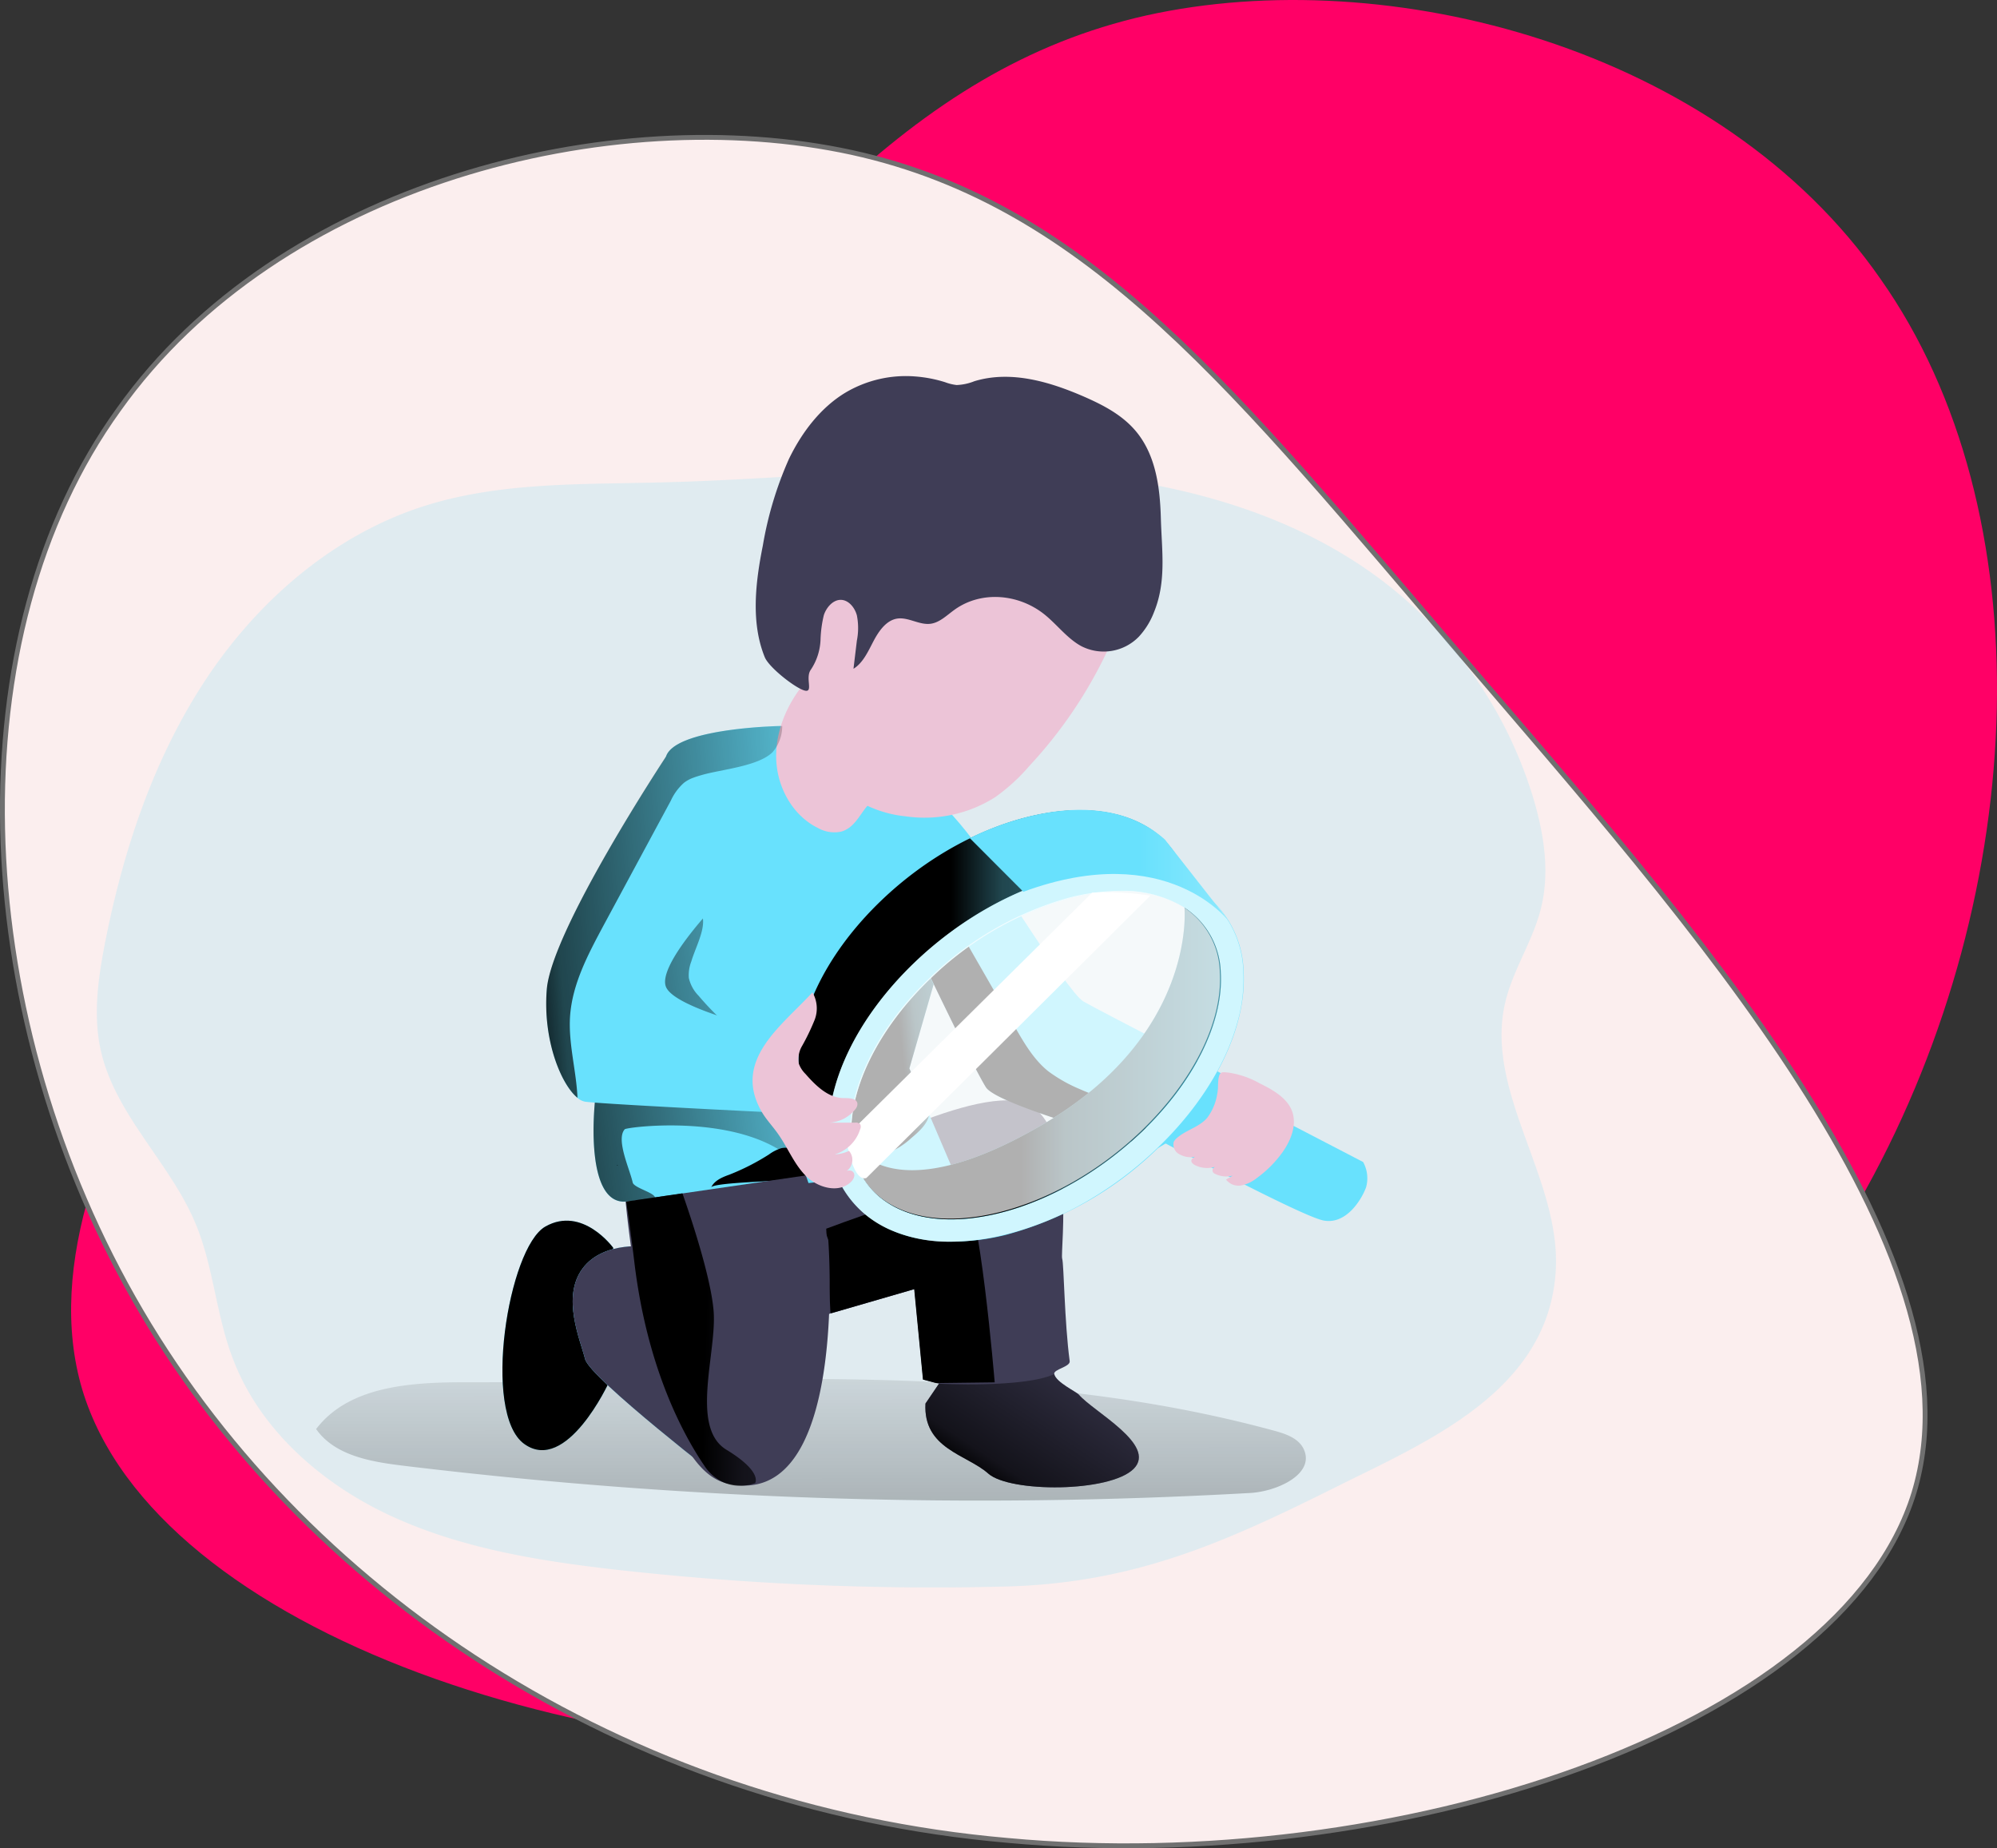 <svg xmlns="http://www.w3.org/2000/svg" xmlns:xlink="http://www.w3.org/1999/xlink" width="413.426" height="382.562" viewBox="0 0 413.426 382.562">
  <rect x="0" y="0" width="413.426" height="382.562" fill="#333333" stroke="none"/>
  <defs>
    <linearGradient id="linear-gradient" x1="0.677" y1="4.48" x2="0.657" y2="-0.432" gradientUnits="objectBoundingBox">
      <stop offset="0.01"/>
      <stop offset="0.13" stop-opacity="0.69"/>
      <stop offset="1" stop-opacity="0"/>
    </linearGradient>
    <linearGradient id="linear-gradient-2" x1="1.492" y1="2.172" x2="4.864" y2="1.846" xlink:href="#linear-gradient"/>
    <linearGradient id="linear-gradient-3" x1="0.347" y1="2.297" x2="2.762" y2="3.438" xlink:href="#linear-gradient"/>
    <linearGradient id="linear-gradient-4" x1="2.688" y1="16.679" x2="1.457" y2="20.049" xlink:href="#linear-gradient"/>
    <linearGradient id="linear-gradient-5" x1="1.391" y1="4.479" x2="2.251" y2="4.319" xlink:href="#linear-gradient"/>
    <linearGradient id="linear-gradient-6" x1="0.608" y1="4.723" x2="1.594" y2="4.834" xlink:href="#linear-gradient"/>
    <linearGradient id="linear-gradient-7" x1="0.285" y1="3.774" x2="1.933" y2="3.468" xlink:href="#linear-gradient"/>
    <linearGradient id="linear-gradient-8" x1="1.389" y1="6.034" x2="0.767" y2="3.187" xlink:href="#linear-gradient"/>
    <linearGradient id="linear-gradient-9" x1="1.527" y1="10.37" x2="2.528" y2="10.37" gradientUnits="objectBoundingBox">
      <stop offset="0" stop-color="#ecc4d7"/>
      <stop offset="0.42" stop-color="#efd4d1"/>
      <stop offset="1" stop-color="#f2eac9"/>
    </linearGradient>
    <linearGradient id="linear-gradient-10" x1="2.744" y1="18.911" x2="2.552" y2="13.96" xlink:href="#linear-gradient"/>
    <linearGradient id="linear-gradient-11" x1="1.061" y1="6.412" x2="2.109" y2="6.412" xlink:href="#linear-gradient-9"/>
    <linearGradient id="linear-gradient-12" x1="0.419" y1="3.782" x2="1.419" y2="3.782" xlink:href="#linear-gradient"/>
    <linearGradient id="linear-gradient-13" x1="1.47" y1="3.404" x2="1.076" y2="3.129" gradientUnits="objectBoundingBox">
      <stop offset="0.02" stop-color="#fff" stop-opacity="0"/>
      <stop offset="0.58" stop-color="#fff" stop-opacity="0.388"/>
      <stop offset="0.68" stop-color="#fff" stop-opacity="0.678"/>
      <stop offset="1" stop-color="#fff"/>
    </linearGradient>
    <linearGradient id="linear-gradient-14" x1="1.365" y1="7.431" x2="2.364" y2="7.431" xlink:href="#linear-gradient-9"/>
    <linearGradient id="linear-gradient-15" x1="141.046" y1="1136.339" x2="142.003" y2="1136.339" xlink:href="#linear-gradient"/>
    <linearGradient id="linear-gradient-16" x1="0.513" y1="1.66" x2="3.25" y2="1.83" xlink:href="#linear-gradient"/>
    <linearGradient id="linear-gradient-17" x1="0.246" y1="3.902" x2="1.842" y2="3.714" xlink:href="#linear-gradient"/>
    <linearGradient id="linear-gradient-18" x1="1.198" y1="2.182" x2="2.247" y2="1.382" xlink:href="#linear-gradient"/>
    <linearGradient id="linear-gradient-19" x1="0.445" y1="3.443" x2="1.445" y2="3.443" xlink:href="#linear-gradient"/>
    <linearGradient id="linear-gradient-20" x1="0.802" y1="3.512" x2="1.008" y2="3.28" xlink:href="#linear-gradient-13"/>
    <linearGradient id="linear-gradient-21" x1="0.934" y1="4.191" x2="1.236" y2="3.495" xlink:href="#linear-gradient-13"/>
    <linearGradient id="linear-gradient-22" x1="0.633" y1="12.177" x2="1.633" y2="12.177" xlink:href="#linear-gradient-13"/>
    <linearGradient id="linear-gradient-23" x1="1.521" y1="4.908" x2="2.522" y2="4.908" xlink:href="#linear-gradient-9"/>
  </defs>
  <g id="reasearch_image" data-name="reasearch image" transform="translate(0.504)">
    <path id="blob_6_" data-name="blob(6)" d="M334.349,28.728c33.845,47.989,31.319,126.288-3.031,188.421s-101.535,108.1-181.349,115.174C70.155,339.9-22.793,309.087-37.948,258.571-53.1,207.551,9.537,136.325,56.01,80.758S132.793-14.715,182.3-25.828C232.308-36.942,301.009-19.262,334.349,28.728Z" transform="translate(54.473 29.035)" fill="#f06"/>
    <path id="blob_6_2" data-name="blob(6)" d="M-16.2,27.312c-33.788,46.813-31.267,123.192,3.026,183.8S88.193,316.568,167.873,323.467c79.68,7.392,172.472-22.667,187.6-71.944,15.129-49.77-47.4-119.25-93.8-173.455S185.02-15.066,135.6-25.907C85.672-36.748,17.087-19.5-16.2,27.312Z" transform="translate(40.257 57.466)" fill="#fbeeee" stroke="#707070" stroke-width="1"/>
    <g id="_86_data_analysis" data-name="#86_data_analysis" transform="translate(19.546 77.844)">
      <path id="Path_721" data-name="Path 721" d="M357.525,220.423c1.207-19-14.7-36.877-10.5-55.436,1.543-6.813,5.71-12.807,7.422-19.6,1.889-7.453.682-15.368-1.512-22.747A88.722,88.722,0,0,0,323.2,78.7c-20.365-16.166-46.986-22.538-72.977-23.923s-52,1.743-78.015,2.351c-16.46.441-33.255-.1-49,4.913C104.6,67.982,88.954,81.5,78.153,97.794S61.042,133,57.253,152.17c-1.449,7.422-2.572,15.116-.934,22.5,2.981,13.384,14.4,23.262,19.651,35.932,3.674,8.807,4.2,18.643,7.589,27.6,5.6,15.074,18.717,26.432,33.35,33.077s30.788,9.185,46.765,10.97a587.089,587.089,0,0,0,79.894,3.411c26.778-.693,45.432-9.1,68.778-20.753C331.335,255.462,355.972,245.081,357.525,220.423Z" transform="translate(-55.509 -35.121)" fill="#68e1fd" opacity="0.18"/>
      <path id="Path_722" data-name="Path 722" d="M297.158,244.509c2.362.64,4.965,1.543,6.025,3.737,2.467,5.154-5.375,8.807-11.064,9.133A991.672,991.672,0,0,1,116.6,251.71c-6.624-.808-14.014-2.1-17.845-7.558,6.781-8.933,19.651-9.689,30.841-9.689C185.446,234.558,242.761,229.666,297.158,244.509Z" transform="translate(-53.359 -26.205)" fill="url(#linear-gradient)"/>
      <path id="Path_723" data-name="Path 723" d="M287.181,179.436l-20.375,11.914-2.866-.777c-8.072-2.236-30.557-8.681-32.541-11.925C228.932,174.7,220.02,156.1,220.02,156.1l4.2-12.87L229.037,128s19.084,30.925,22.538,32.909S287.181,179.436,287.181,179.436Z" transform="translate(-47.329 -31.463)" fill="#68e1fd"/>
      <path id="Path_724" data-name="Path 724" d="M158.426,208.176s-6.361-8.755-14.045-4.388-13.164,38.619-4.388,44.981,17.551-12.733,17.551-12.733Z" transform="translate(-51.532 -27.756)" fill="#68e1fd"/>
      <path id="Path_725" data-name="Path 725" d="M158.426,208.176s-6.361-8.755-14.045-4.388-13.164,38.619-4.388,44.981,17.551-12.733,17.551-12.733Z" transform="translate(-51.532 -27.756)" fill="url(#linear-gradient-2)"/>
      <path id="Path_726" data-name="Path 726" d="M181.051,256.633s-28.143-21.719-29.13-25.666-4.934-12.838-.514-18.759,13.825-4.451,13.825-4.451S185.975,232.94,181.051,256.633Z" transform="translate(-50.843 -27.506)" fill="#68e1fd"/>
      <path id="Path_727" data-name="Path 727" d="M181.051,256.633s-28.143-21.719-29.13-25.666-4.934-12.838-.514-18.759,13.825-4.451,13.825-4.451S185.975,232.94,181.051,256.633Z" transform="translate(-50.843 -27.506)" fill="#3f3d56"/>
      <path id="Path_728" data-name="Path 728" d="M263.211,255.1c-4.934,4.944-25.676,4.944-30.117.987s-13.5-5.1-13-14.486l2.792-4.115-.514-.136-2.75-.724L217.81,217.91,200.637,222.9l-3.233.934-1.973-29.476s31.754-17.751,44.088-15.273,8.4,31.093,8.881,32.541c.357,1.05.462,13.09,1.554,21.194.157,1.186-3.4,1.69-3.2,2.666.378,1.722,4.566,3.643,5.112,4.272C254.813,243.251,268.1,250.158,263.211,255.1Z" transform="translate(-48.552 -28.935)" fill="#3f3d56"/>
      <path id="Path_729" data-name="Path 729" d="M234.232,236.347l-12.1.147-2.75-.724-1.816-18.717-17.173,4.976-.168-.157-.871-17.331s25-9.448,28.342-8.114S234.232,236.347,234.232,236.347Z" transform="translate(-48.357 -28.067)" fill="url(#linear-gradient-3)"/>
      <path id="Path_730" data-name="Path 730" d="M222.92,185.326l4.818,11.263-67.623,6.9c-6.7.441-7.128-12.145-6.372-20.543.126-1.344.273-2.572.441-3.643,2.215-14.3,6.235-33.591,9.448-48.035,2.309-10.3,4.2-18.118,4.839-19.945,1.973-5.931,23.682-6.3,23.682-6.3h.336c22.265-1.3,39.847,24.123,39.847,24.123l-8.471,29.392-5.018,17.373.819,1.911.756,1.763Z" transform="translate(-50.638 -32.608)" fill="#68e1fd"/>
      <path id="Path_731" data-name="Path 731" d="M176.67,196.389c.661-1.417,2.278-2.1,3.727-2.614a47.51,47.51,0,0,0,8.24-4.2,8.493,8.493,0,0,1,2.572-1.3,4.9,4.9,0,0,1,4.451,1.407c4.913,4.829-1.543,4.787-5.249,5.249C188.847,195.181,177.111,195.454,176.67,196.389Z" transform="translate(-49.485 -28.471)" fill="url(#linear-gradient-4)"/>
      <path id="Path_732" data-name="Path 732" d="M221.833,156.8l-5.007,17.373.819,1.9a5.249,5.249,0,0,0,.388,1.1c.115.231.231.451.357.672.966,1.627,2.414,3.086,2.54,4.934a3.952,3.952,0,0,1,0,.861c-.3,1.984-2.1,3.611-3.685,4.923A15.619,15.619,0,0,1,212,191.8c-3.065.882-6.424-.22-8.975-2.1a31.493,31.493,0,0,1-6.3-7.159c-1.176-1.648-2.4-3.454-2.4-5.48a8.25,8.25,0,0,1,.693-2.96c2.267-5.868,6.456-10.76,10.571-15.525l15.011-17.425a2.95,2.95,0,0,1,1.984-1.312c1.05,0,1.816,1.05,2.341,1.942l.514.913-4.2,12.87S221.455,155.964,221.833,156.8Z" transform="translate(-48.607 -30.875)" fill="url(#linear-gradient-5)"/>
      <path id="Path_733" data-name="Path 733" d="M263.92,189.842c-8.072-2.236-30.557-8.681-32.541-11.914C228.912,173.981,220,155.38,220,155.38l4.2-12.87,13.184,22.936c1.921,3.338,3.894,6.75,6.886,9.164a31.168,31.168,0,0,0,6.781,3.81C253.339,179.5,269.054,184.94,263.92,189.842Z" transform="translate(-47.33 -30.742)" fill="url(#linear-gradient-6)"/>
      <path id="Path_734" data-name="Path 734" d="M218.537,175.848l8.881,20.742-61.556,6.3a6.067,6.067,0,0,0,.294-3.559c-.619-2.719-2.981-5.815-1.05-7.852a4.135,4.135,0,0,1,1.753-1.05,15.1,15.1,0,0,1,13.342,1.68c2.729,1.858,4.808,4.587,7.663,6.235s7.149,1.722,8.849-1.113c-3.7-5.962-.42-14.413-4.146-20.344-1.627-2.572-4.335-4.2-6.823-6.025a59.666,59.666,0,0,1-10.812-9.951,7.537,7.537,0,0,1-2.026-3.7,7.978,7.978,0,0,1,.514-3.433c1.281-4.272,4.9-9.825-.241-12.093-3.863-1.711-9.678,1.648-12.219,4.314-.357.367-.7.756-1.05,1.155,3.643-17.425,7.348-33.161,8.293-35.827,1.973-5.931,23.682-6.3,23.682-6.3,22.391-1.638,40.162,24.028,40.162,24.028Z" transform="translate(-50.318 -32.609)" fill="none"/>
      <path id="Path_735" data-name="Path 735" d="M197,195.525c-9.741-12.681-36.593-9.227-37.066-8.744-1.911,2.1,1.05,8.293,1.638,11.022.273,1.186,5.039,2.194,4.6,3.328l-6.067.619c-7.726.514-7.117-16.512-5.931-24.2,1.459-9.448,3.727-21.141,6.025-32.142a13.38,13.38,0,0,1,1.05-1.155c2.54-2.666,8.4-6.015,12.219-4.314,5.154,2.267,1.522,7.831.241,12.1a7.957,7.957,0,0,0-.514,3.433,7.652,7.652,0,0,0,2.026,3.685,59.718,59.718,0,0,0,10.812,9.962c2.488,1.774,5.2,3.443,6.823,6.025C196.582,181.112,193.307,189.562,197,195.525Z" transform="translate(-50.639 -30.892)" fill="url(#linear-gradient-7)"/>
      <path id="Path_736" data-name="Path 736" d="M272.885,174l34.368,17.845a6.96,6.96,0,0,1,.609,5.249c-.945,2.561-4.125,7.778-8.828,6.855s-34.284-16.8-34.284-16.8Z" transform="translate(-45.105 -29.176)" fill="#68e1fd"/>
      <path id="Path_737" data-name="Path 737" d="M272.885,174l34.368,17.845a6.96,6.96,0,0,1,.609,5.249c-.945,2.561-4.125,7.778-8.828,6.855s-34.284-16.8-34.284-16.8Z" transform="translate(-45.105 -29.176)" fill="url(#linear-gradient-8)"/>
      <path id="Path_738" data-name="Path 738" d="M202.969,127.367a6.886,6.886,0,0,1-4.839-.745c-5.123-2.509-8.3-8.156-8.618-13.846s1.974-11.326,5.5-15.746a3.58,3.58,0,0,1,2.572-1.7,3.684,3.684,0,0,1,2.5,1.638c4.01,4.8,10.655,12.7,11.61,19.094.483,3.3-1.312,3.559-3.464,6.141C206.674,124.071,205.583,126.622,202.969,127.367Z" transform="translate(-48.848 -33.088)" fill="url(#linear-gradient-9)"/>
      <path id="Path_739" data-name="Path 739" d="M197,108s-.441,15.578,2.635,18.433,5.7-2.635,5.7-2.635l7.464-8.125Z" transform="translate(-48.475 -32.458)" fill="url(#linear-gradient-10)"/>
      <path id="Path_740" data-name="Path 740" d="M241.679,115.681a39.228,39.228,0,0,1-7.117,6.529,27.293,27.293,0,0,1-18.58,3.978,24.227,24.227,0,0,1-13.856-6.151c-4.5-4.335-6.624-10.718-6.855-16.984s1.3-12.439,3.149-18.412a48.8,48.8,0,0,1,5.553-12.7c7.537-11.326,22.044-16.008,35.691-16.418,6.739-.21,13.9.567,19.367,4.535,3.978,2.876,7.3,8.524,6.571,13.646-.567,4.01-3.769,8.167-5.175,11.988a93.164,93.164,0,0,1-18.748,29.991Z" transform="translate(-48.561 -35.069)" fill="url(#linear-gradient-11)"/>
      <path id="Path_741" data-name="Path 741" d="M267.905,84.894a15.745,15.745,0,0,1-3.149,5.091,10.151,10.151,0,0,1-11.872,1.963c-2.876-1.543-4.955-4.367-7.505-6.456-5.354-4.388-13.164-5.112-18.748-1.113-1.6,1.144-3.086,2.666-4.965,2.918-2.372.325-4.682-1.47-7.033-1.05-2.194.4-3.716,2.572-4.829,4.7s-2.162,4.472-4.115,5.668l.7-5.815a13.415,13.415,0,0,0,0-5.249c-.451-1.669-1.764-3.2-3.349-3.2s-2.939,1.522-3.485,3.149a24.874,24.874,0,0,0-.693,5.249,12.019,12.019,0,0,1-1.994,6.046c-1.249,1.69.619,4.829-1.3,4.325s-7.348-4.745-8.24-6.886c-2.908-7.138-1.942-15.441-.409-23.094a74.646,74.646,0,0,1,5.406-17.95c2.719-5.626,6.655-10.707,11.736-13.751a24.532,24.532,0,0,1,14.549-3.317,27.418,27.418,0,0,1,6.036,1.176,10.057,10.057,0,0,0,2.4.588,10.97,10.97,0,0,0,3.664-.787c7.547-2.3,15.609.084,22.894,3.275,3.9,1.722,7.841,3.769,10.665,7.212,4.073,4.976,4.9,11.694,5.06,18.129C269.533,72.34,270.477,78.606,267.905,84.894Z" transform="translate(-49.048 -36.036)" fill="#3f3d56"/>
      <path id="Path_742" data-name="Path 742" d="M275.034,139.864c-13.247-8.492-37.611-2.1-55.383,14.9-12.061,11.547-18.087,25-17.11,35.691-.42-.262-.829-.556-1.228-.85-12.933-9.731-8.555-31.807,9.773-49.337s43.679-23.787,56.685-14.045a18.664,18.664,0,0,1,7.264,13.646Z" transform="translate(-48.629 -31.78)" fill="#68e1fd"/>
      <path id="Path_743" data-name="Path 743" d="M275.034,139.864c-13.247-8.492-37.611-2.1-55.383,14.9-12.061,11.547-18.087,25-17.11,35.691-.42-.262-.829-.556-1.228-.85-12.933-9.731-8.555-31.807,9.773-49.337s43.679-23.787,56.685-14.045a18.664,18.664,0,0,1,7.264,13.646Z" transform="translate(-48.629 -31.78)" fill="url(#linear-gradient-12)"/>
      <path id="Path_744" data-name="Path 744" d="M225.1,210.365c-6.655,0-12.481-1.711-16.921-5.06a20.8,20.8,0,0,1-8.24-15.284c-1.05-11.841,5.574-25.876,17.845-37.58,18.465-17.614,44.088-24.28,58.26-15.168a16.073,16.073,0,0,1,1.365.945,20.994,20.994,0,0,1,8.324,16.155c.682,11.641-6,25.351-17.845,36.74h0a71.381,71.381,0,0,1-31.376,17.845A46.924,46.924,0,0,1,225.1,210.365Zm35.334-72.515a43.446,43.446,0,0,0-11.085,1.543A67.423,67.423,0,0,0,221,155.821c-11.043,10.55-17.32,23.482-16.386,33.759a16.134,16.134,0,0,0,6.4,11.967c12.04,9.059,36.079,2.845,53.588-13.867,10.9-10.4,17.047-22.758,16.449-33.035a16.481,16.481,0,0,0-6.466-12.7,11.819,11.819,0,0,0-1.05-.724,24.144,24.144,0,0,0-13.111-3.37Z" transform="translate(-48.333 -31.205)" fill="#68e1fd"/>
      <g id="Group_20" data-name="Group 20" transform="translate(151.452 102.011)" opacity="0.69">
        <path id="Path_745" data-name="Path 745" d="M285.678,154.393a20.994,20.994,0,0,0-8.314-16.166c-.472-.357-.924-.661-1.365-.934-14.2-9.122-39.795-2.456-58.26,15.158-12.24,11.694-18.895,25.75-17.845,37.591a21,21,0,0,0,8.24,15.273,22.464,22.464,0,0,0,4,2.4,30.168,30.168,0,0,0,12.933,2.656,47.34,47.34,0,0,0,11.326-1.47,65.273,65.273,0,0,0,16.439-6.634,76.345,76.345,0,0,0,14.959-11.18c8.24-7.883,14.014-16.911,16.512-25.592A32.73,32.73,0,0,0,285.678,154.393ZM264.568,187.7c-17.5,16.67-41.538,22.968-53.588,13.867a16.166,16.166,0,0,1-6.4-11.977c-.934-10.266,5.343-23.2,16.4-33.749a67.446,67.446,0,0,1,28.343-16.428,43.449,43.449,0,0,1,11.085-1.543,23.943,23.943,0,0,1,13.09,3.391,9.177,9.177,0,0,1,1.05.724,16.481,16.481,0,0,1,6.466,12.7c.619,10.256-5.532,22.611-16.428,33.014Z" transform="translate(-199.787 -133.215)" fill="url(#linear-gradient-13)"/>
      </g>
      <path id="Path_746" data-name="Path 746" d="M276.91,177.7a11.022,11.022,0,0,1-2.1,5.049c-1.659,1.931-4.43,2.519-6.3,4.2a2.51,2.51,0,0,0-.63.808,2.268,2.268,0,0,0,1.3,2.572,4.5,4.5,0,0,0,5.123-.546,19.564,19.564,0,0,0-2.1,1.05c-.294.189-.63.42-.661.777s.357.714.714.9a5.553,5.553,0,0,0,6.3-.861l-1.879,1.05c-.388.231-.819.556-.756,1s.357.546.661.693a5.249,5.249,0,0,0,5.983-1.144l-3.842,2.267a3.254,3.254,0,0,0,3.149,1.218,7.58,7.58,0,0,0,3.233-1.543,23.442,23.442,0,0,0,5.249-5.249c1.743-2.435,3.034-5.564,2.1-8.4s-4-4.587-6.771-5.941a18.527,18.527,0,0,0-6.55-2.236c-1.207-.095-1.638-.2-1.9.892S277.152,176.6,276.91,177.7Z" transform="translate(-44.952 -29.211)" fill="url(#linear-gradient-14)"/>
      <path id="Path_747" data-name="Path 747" d="M190.18,167.681,188.836,184.6s-26.537-1.291-34.641-1.921c-.955-.073-1.648-.136-2.015-.189a3.253,3.253,0,0,1-1.543-.766c-3.317-2.656-7.212-11.809-6.361-22.433.987-12.355,24.679-48.214,24.679-48.214a31.65,31.65,0,0,1,5.616,4.4c11.694,11.641,4.745,26.044,4.745,26.044S166.96,154.36,168.955,158.8,190.18,167.681,190.18,167.681Z" transform="translate(-51.101 -32.305)" fill="#68e1fd"/>
      <path id="Path_748" data-name="Path 748" d="M184.332,257.84a16.563,16.563,0,0,1-3.8-.514l-.252-.073c-15.746-4.493-20.48-58.176-20.48-58.176h.1l11.652-1.7,25.55-3.727L201.747,207S205.736,257.935,184.332,257.84Z" transform="translate(-50.324 -28.199)" fill="#3f3d56"/>
      <path id="Path_749" data-name="Path 749" d="M158.3,191.7l-.241-.084S158.133,191.465,158.3,191.7Z" transform="translate(-50.41 -28.303)" fill="url(#linear-gradient-15)"/>
      <path id="Path_750" data-name="Path 750" d="M186.6,257.151a8.061,8.061,0,0,1-2.278.514,8.618,8.618,0,0,1-4.052-.577,9.448,9.448,0,0,1-4.2-3.559c-4.283-6.3-11.841-20.071-14.476-42.115-.672-5.574-1.228-9.6-1.7-12.534l11.652-1.7c1.438,4.073,5.92,17.257,6.466,24.438.661,8.555-4.934,24.028,2.635,28.626S186.6,257.151,186.6,257.151Z" transform="translate(-50.319 -28.024)" fill="url(#linear-gradient-16)"/>
      <path id="Path_751" data-name="Path 751" d="M197.354,195.521c-1.7,2.834-5.994,2.761-8.849,1.113s-4.934-4.377-7.663-6.235a15.106,15.106,0,0,0-13.342-1.7,4.136,4.136,0,0,0-1.753,1.05c-1.9,2.1.462,5.144,1.05,7.852a6.067,6.067,0,0,1-.294,3.559,7.579,7.579,0,0,1-3.894,4.2,10.014,10.014,0,0,1-9.1-.882c-4.661-2.845-6.96-8.555-7.117-14.024s1.47-10.812,3.086-16.008q2.309-7.474,4.629-14.959c1.543-4.934,3.149-10.025,6.393-13.993a15.374,15.374,0,0,1,1.05-1.155c2.53-2.666,8.4-6.025,12.219-4.314,5.144,2.267,1.522,7.82.231,12.093a8.313,8.313,0,0,0-.514,3.433,7.789,7.789,0,0,0,2.036,3.7,59.321,59.321,0,0,0,10.812,9.951c2.488,1.784,5.186,3.443,6.813,6.025C196.935,181.108,193.659,189.558,197.354,195.521Z" transform="translate(-50.991 -30.889)" fill="none"/>
      <path id="Path_752" data-name="Path 752" d="M192.995,105.061a8.3,8.3,0,0,1-1.984,5.364c-2.918,2.95-10.707,3.6-14.612,4.734-.609.168-1.218.357-1.816.577a7.127,7.127,0,0,0-1.931,1.05,10.969,10.969,0,0,0-2.708,3.674l-5.815,10.781L155.9,146.5c-3.149,5.889-6.4,12.009-6.834,18.685-.357,5.616,1.3,11.18,1.543,16.8-3.307-2.656-7.212-11.809-6.361-22.433.987-12.355,24.689-48.214,24.689-48.214,1.963-5.931,23.682-6.3,23.682-6.3Z" transform="translate(-51.103 -32.605)" fill="url(#linear-gradient-17)"/>
      <path id="Path_753" data-name="Path 753" d="M262.043,252.418c-4.934,4.944-25.676,4.944-30.116.987s-13.5-5.1-13-14.486l2.792-4.115s17.509.934,23.86-1.973c.367,1.722,4.556,3.643,5.1,4.272C253.645,240.566,266.935,247.474,262.043,252.418Z" transform="translate(-47.384 -26.251)" fill="url(#linear-gradient-18)"/>
      <path id="Path_754" data-name="Path 754" d="M264.342,187.321c-17.509,16.67-41.537,22.968-53.588,13.867a16.166,16.166,0,0,1-6.4-11.977s7.033,15.441,39.281-3.307,29.634-45.044,29.634-45.044a9.169,9.169,0,0,1,1.05.724,16.512,16.512,0,0,1,6.466,12.7C281.389,164.563,275.238,176.918,264.342,187.321Z" transform="translate(-48.108 -30.824)" fill="#68e1fd"/>
      <path id="Path_755" data-name="Path 755" d="M264.342,187.321c-17.509,16.67-41.537,22.968-53.588,13.867a16.166,16.166,0,0,1-6.4-11.977s7.033,15.441,39.281-3.307,29.634-45.044,29.634-45.044a9.169,9.169,0,0,1,1.05.724,16.512,16.512,0,0,1,6.466,12.7C281.389,164.563,275.238,176.918,264.342,187.321Z" transform="translate(-48.108 -30.824)" fill="url(#linear-gradient-19)"/>
      <g id="Group_21" data-name="Group 21" transform="translate(155.982 106.519)" opacity="0.69">
        <path id="Path_756" data-name="Path 756" d="M264.2,187.361c-17.509,16.7-41.548,22.926-53.6,13.856a16.166,16.166,0,0,1-6.4-11.977c-.934-10.266,5.343-23.2,16.4-33.749a67.413,67.413,0,0,1,28.342-16.428,43.311,43.311,0,0,1,11.075-1.543,24.039,24.039,0,0,1,13.069,3.391,10.919,10.919,0,0,1,1.05.735,16.48,16.48,0,0,1,6.466,12.7C281.244,164.572,275.093,176.917,264.2,187.361Z" transform="translate(-204.103 -137.509)" fill="url(#linear-gradient-20)"/>
      </g>
      <path id="Path_757" data-name="Path 757" d="M254.215,137.9l-51,50.492s1.312,9.542,4.272,8.555l58.784-58.438A57.45,57.45,0,0,0,254.215,137.9Z" transform="translate(-48.165 -30.975)" fill="url(#linear-gradient-21)"/>
      <path id="Path_758" data-name="Path 758" d="M268.063,127.711l13.415,17.11s-12.744-17.362-42.724-6.3L227.67,127.417S252.758,114.054,268.063,127.711Z" transform="translate(-46.949 -31.783)" fill="#68e1fd"/>
      <path id="Path_759" data-name="Path 759" d="M268.063,127.711l13.415,17.11s-12.744-17.362-42.724-6.3L227.67,127.417S252.758,114.054,268.063,127.711Z" transform="translate(-46.949 -31.783)" fill="url(#linear-gradient-22)"/>
      <path id="Path_760" data-name="Path 760" d="M197.227,157.55a6.582,6.582,0,0,1,.441,5.721,46.264,46.264,0,0,1-2.572,5.343,5.322,5.322,0,0,0-.682,3.716,5.784,5.784,0,0,0,1.365,2.1c2.1,2.393,4.671,4.965,7.883,5.007,1.155,0,2.792,0,2.876,1.2a1.742,1.742,0,0,1-.483,1.155,7.348,7.348,0,0,1-5.417,2.729h5.427a1.239,1.239,0,0,1,1.05.336,1.134,1.134,0,0,1,0,.976,7.9,7.9,0,0,1-5.249,5.249,7.663,7.663,0,0,0,2.929-.724,2.855,2.855,0,0,1-1.449,4.629c.7-.441,1.7-.871,2.278-.273s.136,1.543-.451,2.1c-2.519,2.393-6.876,1.186-9.332-1.291s-3.727-5.847-5.752-8.692c-1.05-1.512-2.372-2.876-3.317-4.472C180.484,171.6,190.919,164.468,197.227,157.55Z" transform="translate(-49.079 -29.994)" fill="url(#linear-gradient-23)"/>
    </g>
  </g>
</svg>
